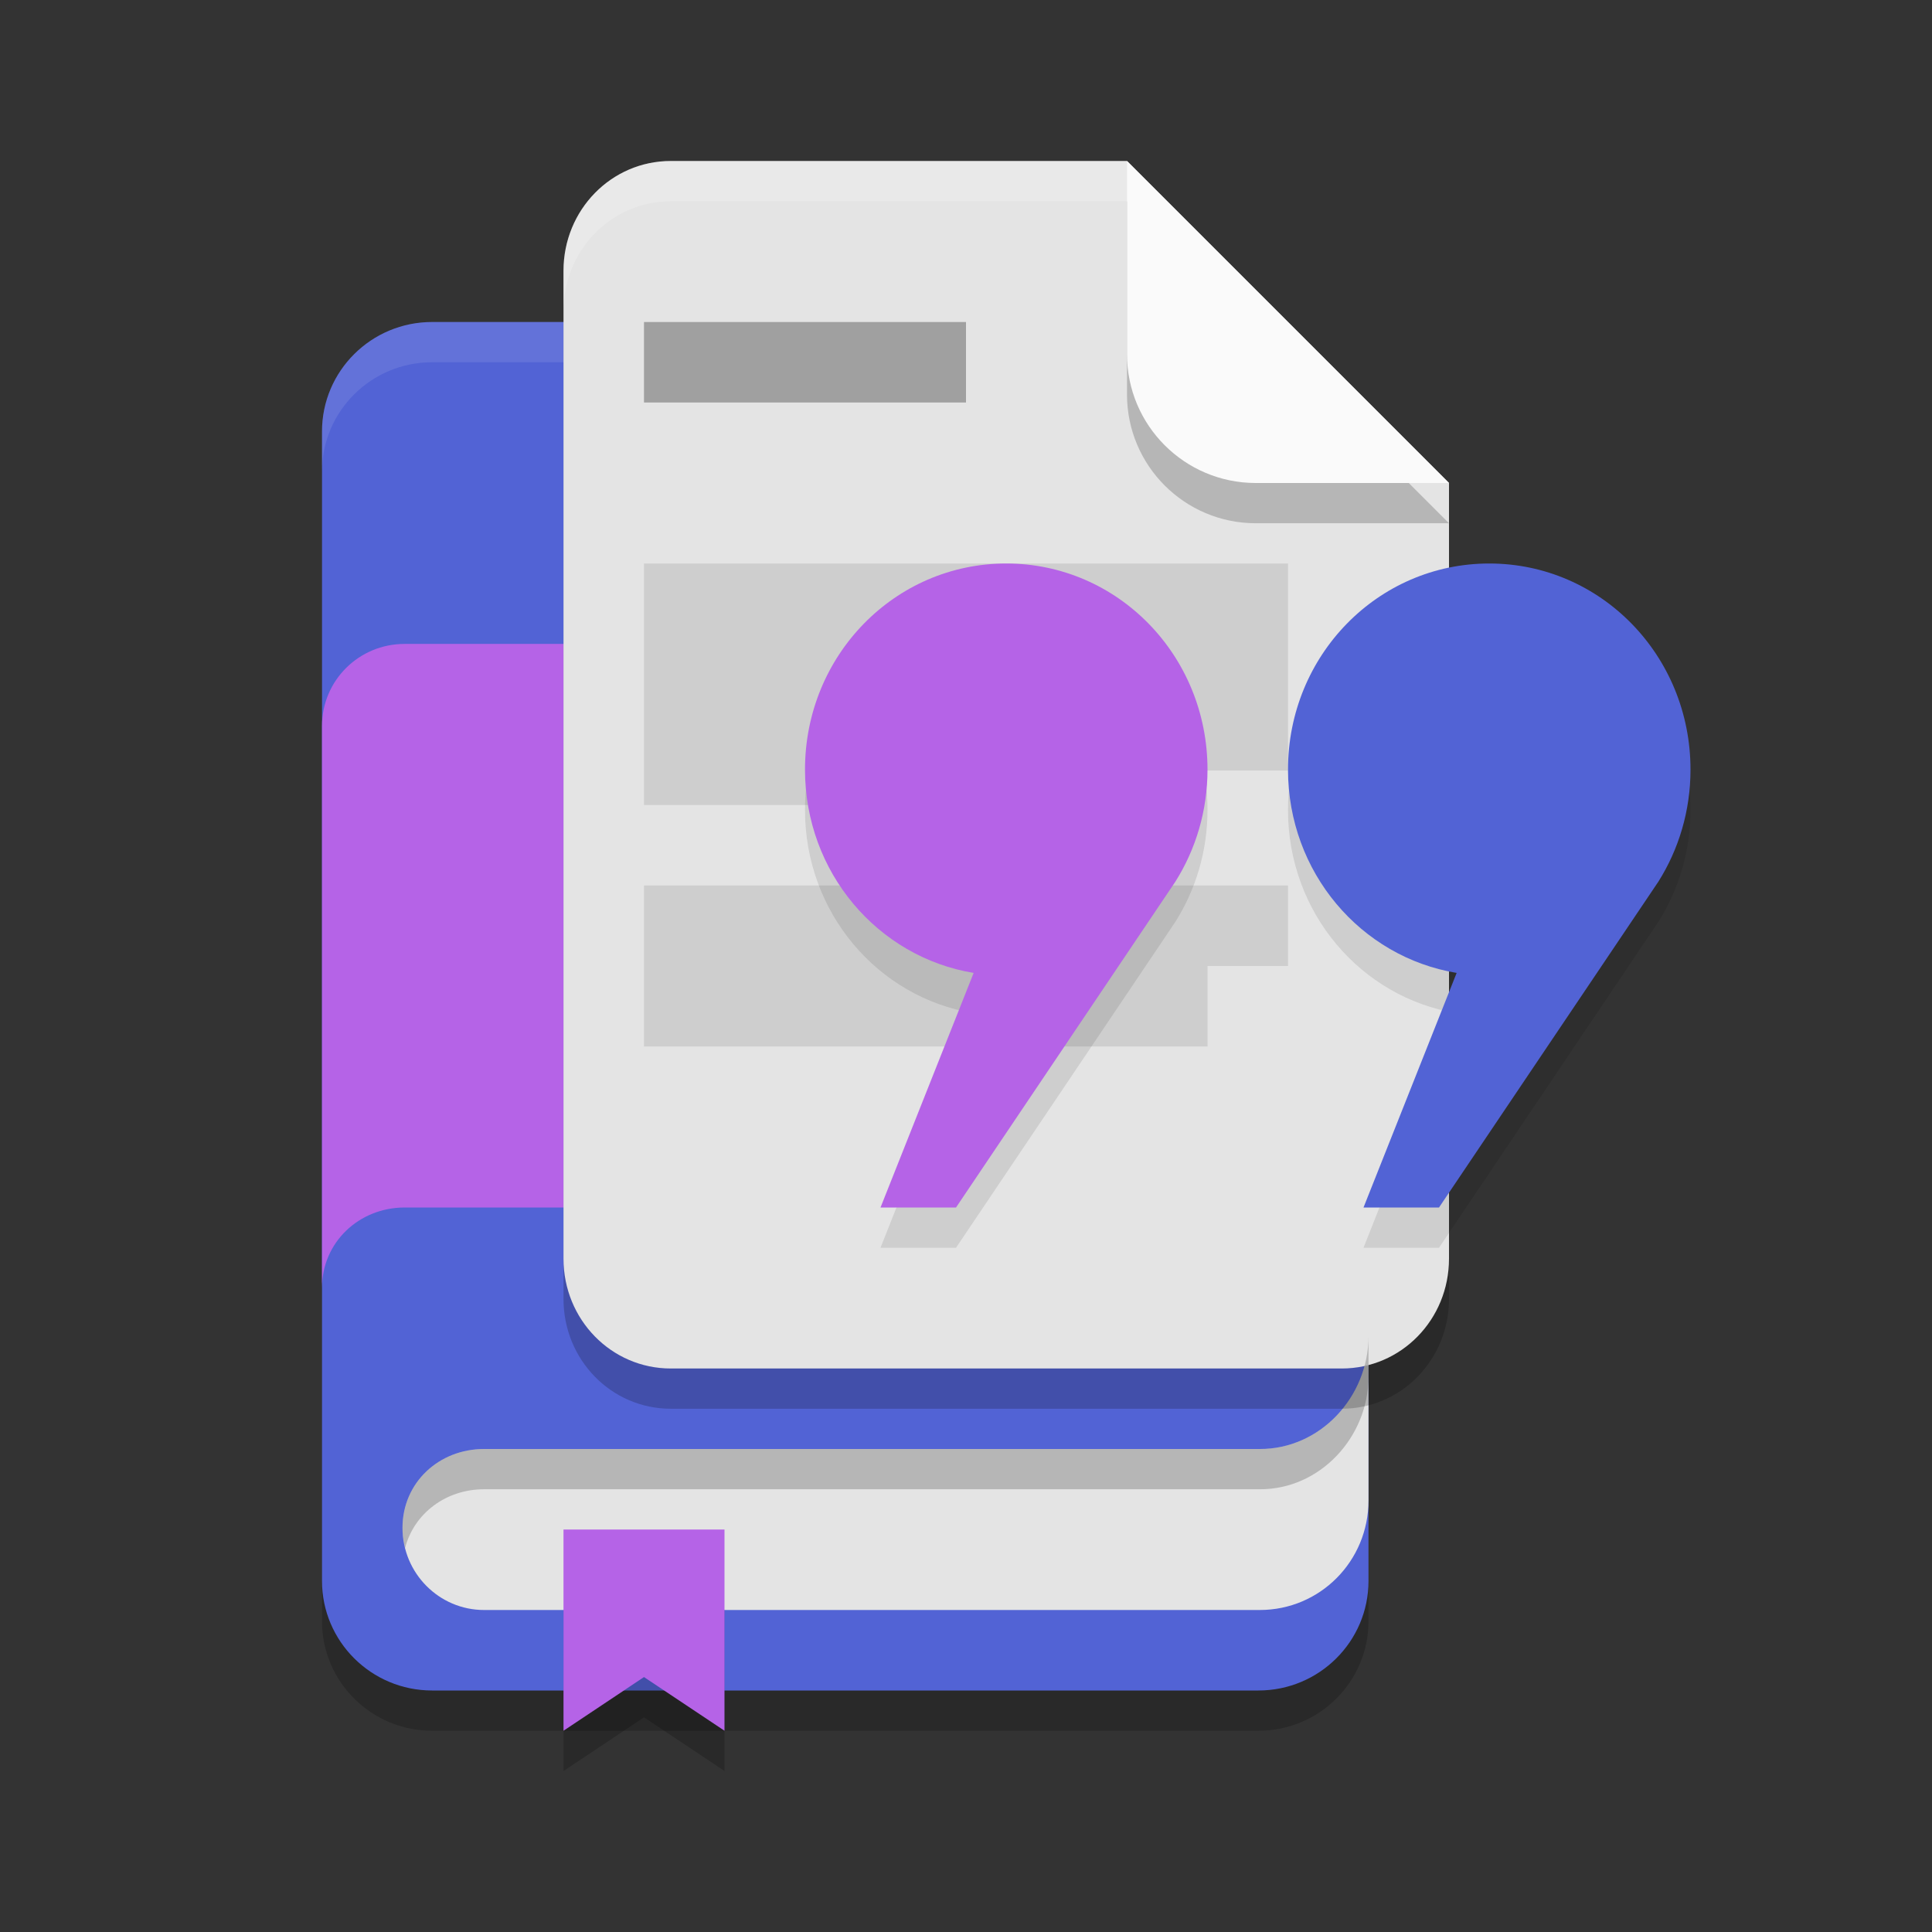 <svg xmlns="http://www.w3.org/2000/svg" width="24" height="24" version="1.1">
 <rect width="100%" height="100%" fill="#333333" stroke="none"/>
 <path style="opacity:0.2" d="M 5.368,4.5 C 4.612,4.5 4,5.109 4,5.86 v 8.181 6.098 C 4,20.89 4.612,21.5 5.368,21.5 h 10.264 c 0.756,0 1.368,-0.61 1.368,-1.361 V 17.42 14.041 L 16.5,5.86 C 16.454,5.107 15.89,4.5 15.132,4.5 Z"/>
 <path style="fill:#5263d5" d="M 5.368,4 C 4.612,4 4,4.609 4,5.36 v 8.181 6.098 C 4,20.39 4.612,21 5.368,21 h 10.264 c 0.756,0 1.368,-0.61 1.368,-1.361 V 16.92 13.541 L 16.4,5.36 C 16.345,4.608 15.79,4 15.032,4 Z"/>
 <path style="opacity:0.1;fill:#ffffff" d="M 5.368,4 C 4.612,4 4,4.608 4,5.359 v 0.5 C 4,5.108 4.612,4.5 5.368,4.5 H 15.032 c 0.758,0 1.368,0.606 1.368,1.359 v -0.5 C 16.4,4.606 15.79,4 15.032,4 Z"/>
 <path style="fill:#e4e4e4" d="M 17,16.6 C 17,17.354 16.398,18.003 15.649,18 H 6.69 6.351 6.013 C 5.454,18 5,18.416 5,18.979 5,19.542 5.454,20 6.013,20 H 6.351 6.69 15.649 C 16.398,20 17,19.393 17,18.639 Z"/>
 <path style="fill:#b563e7" d="M 5.026,7.999 C 4.458,7.999 4,8.454 4,9.019 V 15.999 C 4,15.434 4.458,15.001 5.026,15 H 17 V 7.999 Z"/>
 <path style="opacity:0.2" d="M 8.333,2.5 C 7.594,2.5 7,3.108 7,3.864 V 16.136 C 7,16.892 7.594,17.5 8.333,17.5 H 16.667 C 17.406,17.5 18,16.892 18,16.136 V 6.5 l -4,-4 z"/>
 <path style="fill:#e4e4e4" d="M 8.333,2 C 7.594,2 7,2.608 7,3.364 V 15.636 C 7,16.392 7.594,17 8.333,17 H 16.667 C 17.406,17 18,16.392 18,15.636 V 6 L 14,2 Z"/>
 <path style="opacity:0.1" d="m 8,11 v 2 h 7 v -1 h 1 v -1 z"/>
 <path style="opacity:0.3" d="m 8,4 v 1 h 4 V 4 Z m 0,0"/>
 <path style="opacity:0.1" d="m 8,7 h 8 V 9.571 H 10.5 V 10 H 8 Z"/>
 <path style="opacity:0.2" d="M 14,2.5 V 4.9 C 14,5.784 14.716,6.5 15.6,6.5 H 18 Z"/>
 <path style="fill:#fafafa" d="M 14,2 V 4.4 C 14,5.284 14.716,6 15.6,6 H 18 Z"/>
 <path style="opacity:0.1" d="m 12.5,7.5 c -1.385,0 -2.5,1.142 -2.5,2.561 0,1.277 0.903,2.328 2.094,2.525 L 10.938,15.5 h 0.938 l 2.725,-4.049 C 14.853,11.051 15,10.575 15,10.061 15,8.642 13.885,7.5 12.5,7.5 Z m 6,0 c -1.385,0 -2.5,1.142 -2.5,2.561 0,1.277 0.903,2.328 2.094,2.525 L 16.938,15.5 h 0.938 l 2.725,-4.049 C 20.853,11.051 21,10.575 21,10.061 21,8.642 19.885,7.5 18.5,7.5 Z"/>
 <path style="fill:#5263d5" d="M 18.5,7 C 17.115,7 16,8.142 16,9.56 16,10.837 16.904,11.889 18.095,12.086 L 16.938,15 h 0.938 l 2.725,-4.048 C 20.853,10.552 21,10.074 21,9.56 21,8.142 19.885,7 18.5,7 Z"/>
 <path style="fill:#b563e7" d="M 12.5,7 C 11.115,7 10,8.142 10,9.56 10,10.837 10.904,11.889 12.095,12.086 L 10.938,15 h 0.938 l 2.725,-4.048 C 14.853,10.552 15,10.074 15,9.56 15,8.142 13.885,7 12.5,7 Z"/>
 <path style="opacity:0.2" d="m 7,20 h 2 v 2 L 8,21.333 7,22 Z m 0,0"/>
 <path style="fill:#b563e7" d="m 7,19 h 2 v 2.5 L 8,20.833 7,21.5 Z"/>
 <path style="opacity:0.2;fill:#ffffff" d="M 8.333,2 C 7.594,2 7,2.608 7,3.363 v 0.5 C 7,3.108 7.594,2.5 8.333,2.5 H 14 V 2 Z"/>
 <path style="opacity:0.2" d="M 17,16.6 C 17,17.353 16.398,18.003 15.649,18 H 6.69 6.351 6.014 c -0.56,0 -1.014,0.416 -1.014,0.979 0,0.087 0.012,0.17 0.032,0.251 C 5.144,18.798 5.541,18.5 6.014,18.5 h 0.337 0.339 8.96 C 16.398,18.503 17,17.853 17,17.1 Z"/>
</svg>
